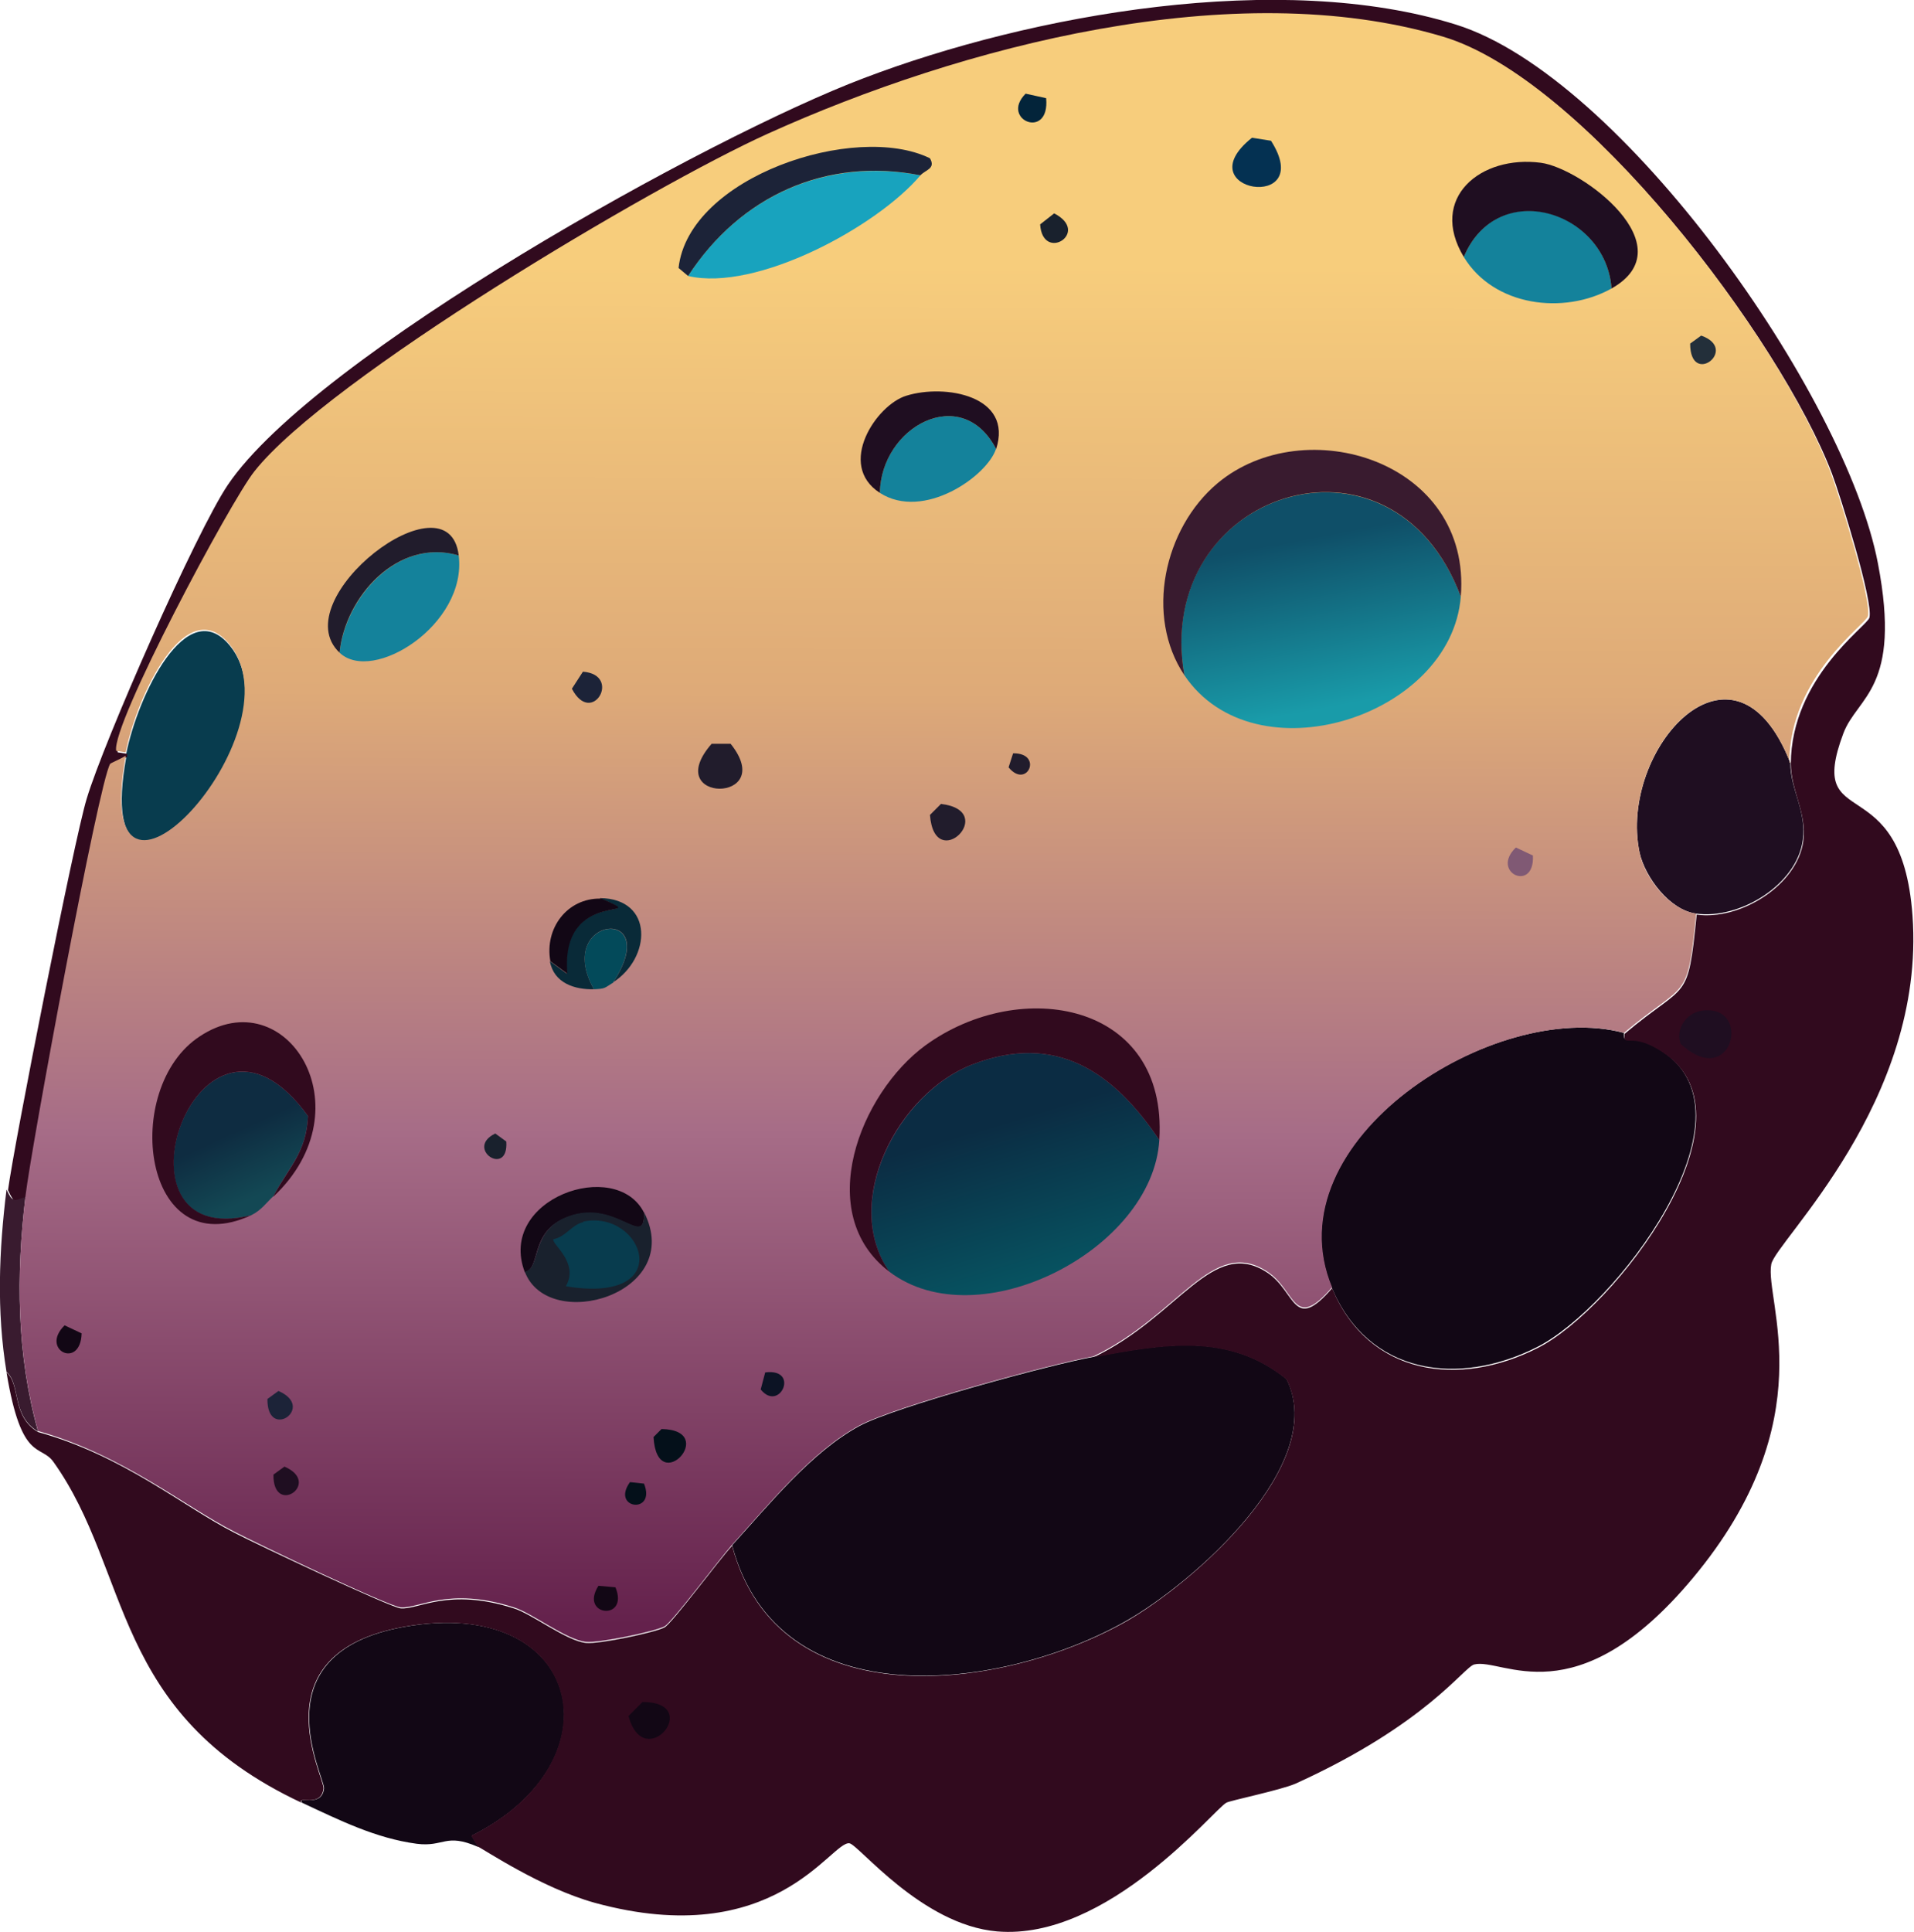 <?xml version="1.0" encoding="UTF-8"?>
<svg id="Layer_2" data-name="Layer 2" xmlns="http://www.w3.org/2000/svg" xmlns:xlink="http://www.w3.org/1999/xlink" viewBox="0 0 38.22 38.57">
  <defs>
    <style>
      .cls-1 {
        fill: #1c2338;
      }

      .cls-1, .cls-2, .cls-3, .cls-4, .cls-5, .cls-6, .cls-7, .cls-8, .cls-9, .cls-10, .cls-11, .cls-12, .cls-13, .cls-14, .cls-15, .cls-16, .cls-17, .cls-18, .cls-19, .cls-20, .cls-21, .cls-22 {
        stroke-width: 0px;
      }

      .cls-2 {
        fill: #03243a;
      }

      .cls-3 {
        fill: url(#linear-gradient);
      }

      .cls-4 {
        fill: #1f0e21;
      }

      .cls-5 {
        fill: #0c1324;
      }

      .cls-6 {
        fill: #043152;
      }

      .cls-7 {
        fill: #092a38;
      }

      .cls-8 {
        fill: #18a3be;
      }

      .cls-9 {
        fill: #14829b;
      }

      .cls-10 {
        fill: #034a5a;
      }

      .cls-11 {
        fill: #310a1e;
      }

      .cls-12 {
        fill: url(#linear-gradient-2);
      }

      .cls-13 {
        fill: #211c2c;
      }

      .cls-14 {
        fill: #120715;
      }

      .cls-15 {
        fill: #232f3a;
      }

      .cls-16 {
        fill: url(#linear-gradient-3);
      }

      .cls-17 {
        fill: #083c4e;
      }

      .cls-18 {
        fill: #805974;
      }

      .cls-19 {
        fill: #04101a;
      }

      .cls-20 {
        fill: #391b2f;
      }

      .cls-21 {
        fill: url(#linear-gradient-4);
      }

      .cls-22 {
        fill: #19212d;
      }
    </style>
    <linearGradient id="linear-gradient" x1="514.77" y1="28.62" x2="512.5" y2="818.48" gradientTransform="translate(-1.2 -.28) scale(.04)" gradientUnits="userSpaceOnUse">
      <stop offset=".14" stop-color="#f7cd7c"/>
      <stop offset=".41" stop-color="#deaa78"/>
      <stop offset=".69" stop-color="#a66c87"/>
      <stop offset="1" stop-color="#64214c"/>
    </linearGradient>
    <linearGradient id="linear-gradient-2" x1="535.45" y1="565.62" x2="558.18" y2="640.93" gradientTransform="translate(-1.2 -.28) scale(.04)" gradientUnits="userSpaceOnUse">
      <stop offset="0" stop-color="#0b2c43"/>
      <stop offset="1" stop-color="#075260"/>
    </linearGradient>
    <linearGradient id="linear-gradient-3" x1="144.24" y1="573.23" x2="158.44" y2="603.8" gradientTransform="translate(-1.2 -.28) scale(.04)" gradientUnits="userSpaceOnUse">
      <stop offset="0" stop-color="#0e2c41"/>
      <stop offset="1" stop-color="#134854"/>
    </linearGradient>
    <linearGradient id="linear-gradient-4" x1="695.44" y1="273.15" x2="711.42" y2="356.72" gradientTransform="translate(-1.2 -.28) scale(.04)" gradientUnits="userSpaceOnUse">
      <stop offset="0" stop-color="#0f4f68"/>
      <stop offset="1" stop-color="#199ba9"/>
    </linearGradient>
  </defs>
  <g id="Layer_1-2" data-name="Layer 1">
    <g>
      <path class="cls-20" d="M.51,23.88c-.19,1.58-.18,3.16.25,4.7-.54-.32-.34-.94-.63-1.19-.2-1.21-.15-2.43,0-3.64.13.27.11.19.38.13Z"/>
      <path class="cls-17" d="M2.52,15.11s0-.04,0-.06c.23-1.16,1.21-3.21,2.07-2.16,1.46,1.77-2.82,6.38-2.07,2.23Z"/>
      <g>
        <path class="cls-14" d="M9.54,36.87c-.65-.28-.67.01-1.22-.06-.82-.11-1.54-.47-2.29-.82-.09-.15.39.11.44-.28.03-.22-1.35-2.7,1.6-3.23,3.55-.64,4.35,2.67,1.35,4.17l.13.22Z"/>
        <path class="cls-14" d="M14.62,30.85c.73-.8,1.58-1.86,2.54-2.38.7-.38,3.79-1.22,4.67-1.38,1.39-.26,2.7-.5,3.86.44.85,1.71-1.88,4.08-3.2,4.83-2.46,1.4-6.95,1.98-7.87-1.51Z"/>
        <path class="cls-14" d="M32.43,20.62s-.02.11.03.13c.09.03.28-.07.75.25,1.95,1.31-.97,5.11-2.51,5.89-1.57.8-3.38.56-4.11-1.19-1.22-2.93,3.26-5.77,5.83-5.08Z"/>
        <path class="cls-4" d="M35.75,15.23c0,.53.33.97.25,1.54-.12.9-1.27,1.59-2.13,1.47-.53-.07-1.02-.73-1.13-1.22-.43-2.05,1.89-4.65,3.01-1.79Z"/>
        <g>
          <path class="cls-11" d="M9.54,36.87l-.13-.22c3-1.5,2.2-4.81-1.35-4.17-2.95.53-1.57,3.01-1.6,3.23-.05.39-.53.13-.44.28-3.82-1.79-3.39-4.61-4.95-6.8-.26-.37-.64.02-.94-1.79.29.25.09.87.63,1.19,1.7.47,2.9,1.49,3.92,2.01.46.24,3.09,1.48,3.32,1.51.36.03.95-.42,2.26,0,.36.11,1.05.65,1.44.69.25.03,1.39-.21,1.57-.31.15-.08,1.09-1.35,1.35-1.63.92,3.49,5.41,2.9,7.87,1.51,1.31-.75,4.05-3.12,3.2-4.83-1.16-.94-2.46-.7-3.86-.44,1.71-.81,2.38-2.42,3.48-1.69.57.38.51,1.21,1.29.31.73,1.75,2.54,1.99,4.11,1.19,1.54-.78,4.46-4.59,2.51-5.89-.48-.32-.66-.22-.75-.25-.05-.02-.03-.12-.03-.13,1.26-1.06,1.26-.59,1.44-2.38.86.12,2.01-.58,2.13-1.47.07-.57-.25-1.01-.25-1.54.01-1.73,1.53-2.75,1.57-2.92.08-.32-.58-2.43-.75-2.88-1.03-2.69-4.94-7.86-7.74-8.69-4.17-1.23-9.61.2-13.48,1.94-2.3,1.04-8.79,4.89-10.25,6.74-.48.61-2.86,5.06-2.76,5.58l.19.03s0,.04,0,.06c-.1.06-.3.14-.31.16-.23.38-1.58,7.69-1.69,8.62-.27.07-.25.15-.38-.13.12-.91,1.32-6.99,1.57-7.81.34-1.14,2.19-5.34,2.82-6.27,1.75-2.59,9.65-6.97,12.7-8.12C20.61.28,25.58-.6,29.07.49c3.31,1.03,7.79,7.4,8.43,10.76.48,2.5-.41,2.65-.69,3.39-.77,2.05,1.16.62,1.38,3.64.27,3.72-2.74,6.51-2.82,6.96-.14.72,1.08,3.1-1.57,6.27-2.34,2.8-3.8,1.58-4.36,1.72-.21.05-.95,1.19-3.57,2.38-.3.13-1.32.34-1.38.38-.24.12-2.37,2.76-4.58,2.57-1.51-.13-2.77-1.74-2.95-1.76-.37-.04-1.49,2.17-5.08,1.19-1.08-.3-2.2-1.06-2.35-1.13Z"/>
          <path class="cls-4" d="M33.97,20.18c1.04-.16.63,1.62-.41.66-.11-.29.11-.61.41-.66Z"/>
          <path class="cls-14" d="M12.83,33.98c1.23,0,.04,1.45-.28.28l.28-.28Z"/>
          <path class="cls-11" d="M35.85,17.93h.38c.53,1.18-1.13.89-.38,0Z"/>
        </g>
      </g>
      <g>
        <path class="cls-3" d="M35.75,15.23c-1.12-2.86-3.44-.27-3.01,1.79.1.5.6,1.15,1.13,1.22-.18,1.79-.18,1.32-1.44,2.38-2.57-.69-7.05,2.15-5.83,5.08-.78.9-.72.06-1.29-.31-1.1-.73-1.77.88-3.48,1.69-.88.16-3.97,1-4.67,1.38-.96.52-1.81,1.58-2.54,2.38-.25.28-1.2,1.55-1.35,1.63-.18.1-1.32.34-1.57.31-.39-.04-1.08-.58-1.44-.69-1.31-.42-1.89.03-2.26,0-.24-.02-2.86-1.27-3.32-1.51-1.02-.52-2.22-1.53-3.92-2.01-.43-1.54-.44-3.12-.25-4.7.11-.94,1.46-8.25,1.69-8.62,0-.01.21-.1.31-.16-.75,4.15,3.53-.46,2.07-2.23-.86-1.04-1.84,1-2.07,2.16l-.19-.03c-.1-.52,2.28-4.98,2.76-5.58,1.46-1.85,7.95-5.7,10.25-6.74,3.87-1.75,9.31-3.18,13.48-1.94,2.8.83,6.72,5.99,7.74,8.69.17.45.83,2.56.75,2.88-.04.17-1.56,1.19-1.57,2.92Z"/>
        <g>
          <g>
            <path class="cls-12" d="M23.15,22.76c-.13,2.19-3.61,3.98-5.39,2.63-.97-1.39.18-3.57,1.66-4.14,1.66-.64,2.81.14,3.73,1.51Z"/>
            <path class="cls-11" d="M23.15,22.76c-.92-1.37-2.07-2.15-3.73-1.51-1.49.57-2.63,2.75-1.66,4.14-1.53-1.16-.59-3.56.72-4.52,1.9-1.38,4.84-.86,4.67,1.88Z"/>
          </g>
          <g>
            <path class="cls-16" d="M5.46,23.88c-.15.14-.24.28-.44.38-3.04.77-1.06-5.01,1.13-1.98-.03.73-.38,1.01-.69,1.6Z"/>
            <path class="cls-11" d="M5.46,23.88c.31-.58.66-.87.69-1.6-2.19-3.03-4.16,2.74-1.13,1.98-2.18,1.01-2.61-2.54-1.03-3.57,1.72-1.14,3.35,1.43,1.47,3.2Z"/>
          </g>
          <g>
            <path class="cls-7" d="M12.24,19.62c1.04-1.58-1.2-1.33-.38.13-.38.01-.8-.12-.88-.56l.34.25c-.15-1.77,1.78-1.02.66-1.51,1.08.01,1.03,1.2.25,1.69Z"/>
            <path class="cls-10" d="M12.24,19.62c-.18.11-.15.12-.38.13-.82-1.45,1.41-1.71.38-.13Z"/>
            <path class="cls-14" d="M11.99,17.93c1.13.49-.81-.26-.66,1.51l-.34-.25c-.12-.66.34-1.26,1-1.25Z"/>
          </g>
          <g>
            <g>
              <path class="cls-21" d="M29.17,11.91c-.19,2.41-4.12,3.65-5.52,1.57-.65-3.64,4.14-5.24,5.52-1.57Z"/>
              <path class="cls-20" d="M29.17,11.91c-1.38-3.68-6.16-2.07-5.52,1.57-.79-1.18-.41-2.93.66-3.83,1.74-1.46,5.08-.45,4.86,2.26Z"/>
            </g>
            <g>
              <path class="cls-9" d="M32.18,5.76c-.95.53-2.35.36-2.95-.63.67-1.61,2.84-.93,2.95.63Z"/>
              <path class="cls-4" d="M32.18,5.76c-.11-1.55-2.28-2.23-2.95-.63-.71-1.18.34-2.04,1.54-1.88.82.11,2.9,1.67,1.41,2.51Z"/>
            </g>
            <g>
              <path class="cls-8" d="M18.38,3.5c-.86,1.02-3.27,2.33-4.64,2.01,1.04-1.6,2.76-2.37,4.64-2.01Z"/>
              <path class="cls-1" d="M18.38,3.5c-1.88-.37-3.6.41-4.64,2.01l-.19-.16c.2-1.82,3.53-2.92,5.02-2.19.12.21-.09.23-.19.34Z"/>
            </g>
            <g>
              <path class="cls-9" d="M19.89,8.96c-.18.55-1.45,1.44-2.32.88.02-1.32,1.63-2.2,2.32-.88Z"/>
              <path class="cls-4" d="M19.89,8.96c-.69-1.32-2.3-.44-2.32.88-.87-.56-.07-1.76.53-1.94.77-.24,2.14,0,1.79,1.07Z"/>
            </g>
            <g>
              <path class="cls-9" d="M9.16,11.09c.17,1.38-1.72,2.57-2.38,1.94.12-1.12,1.18-2.3,2.38-1.94Z"/>
              <path class="cls-13" d="M9.16,11.09c-1.21-.36-2.27.82-2.38,1.94-1.12-1.06,2.18-3.61,2.38-1.94Z"/>
            </g>
            <path class="cls-6" d="M25,2.75l.38.06c.92,1.44-1.73,1.02-.38-.06Z"/>
            <path class="cls-13" d="M14.21,14.85h.38c.96,1.2-1.42,1.19-.38,0Z"/>
            <path class="cls-13" d="M18.79,16.05c1.17.14-.13,1.42-.22.22l.22-.22Z"/>
            <path class="cls-19" d="M13.21,28.53c1.16.02-.09,1.39-.16.16l.16-.16Z"/>
            <path class="cls-1" d="M11.64,13.41c.79.06.18,1.11-.22.34l.22-.34Z"/>
            <path class="cls-2" d="M20.48,1.87l.41.09c.08.85-.93.43-.41-.09Z"/>
            <path class="cls-22" d="M21.05,4.26c.74.38-.23.99-.28.22l.28-.22Z"/>
            <path class="cls-18" d="M30.27,16.92l.34.16c.04.75-.86.34-.34-.16Z"/>
            <path class="cls-14" d="M1.29,26.46l.34.16c-.02.73-.84.33-.34-.16Z"/>
            <path class="cls-15" d="M33.97,6.7c.77.27-.22,1.04-.22.16l.22-.16Z"/>
            <path class="cls-1" d="M5.56,27.77c.76.33-.23,1.01-.22.16l.22-.16Z"/>
            <path class="cls-4" d="M5.68,29.28c.76.33-.23,1.01-.22.16l.22-.16Z"/>
            <path class="cls-14" d="M11.95,31.66l.34.03c.28.68-.73.58-.34-.03Z"/>
            <path class="cls-5" d="M15.28,27.4c.7-.09.29.81-.09.34l.09-.34Z"/>
            <path class="cls-22" d="M9.89,22.63l.22.16c.05.73-.84.14-.22-.16Z"/>
            <path class="cls-19" d="M12.58,29.59l.28.03c.25.62-.67.51-.28-.03Z"/>
            <path class="cls-13" d="M20.23,15.04c.61-.01.28.73-.09.28l.09-.28Z"/>
          </g>
          <g>
            <path class="cls-14" d="M12.86,24.2c.03.8-.58-.33-1.6.13-.68.3-.46.99-.78,1.07-.56-1.47,1.82-2.3,2.38-1.19Z"/>
            <g>
              <path class="cls-22" d="M12.86,24.2c.83,1.63-1.91,2.43-2.38,1.19.32-.07.11-.76.78-1.07,1.02-.46,1.63.67,1.6-.13Z"/>
              <path class="cls-17" d="M11.64,24.39c1.2-.26,1.91,1.66-.34,1.29.27-.48-.29-.84-.25-.94.24-.04.38-.3.6-.34Z"/>
            </g>
          </g>
        </g>
      </g>
    </g>
  </g>
</svg>